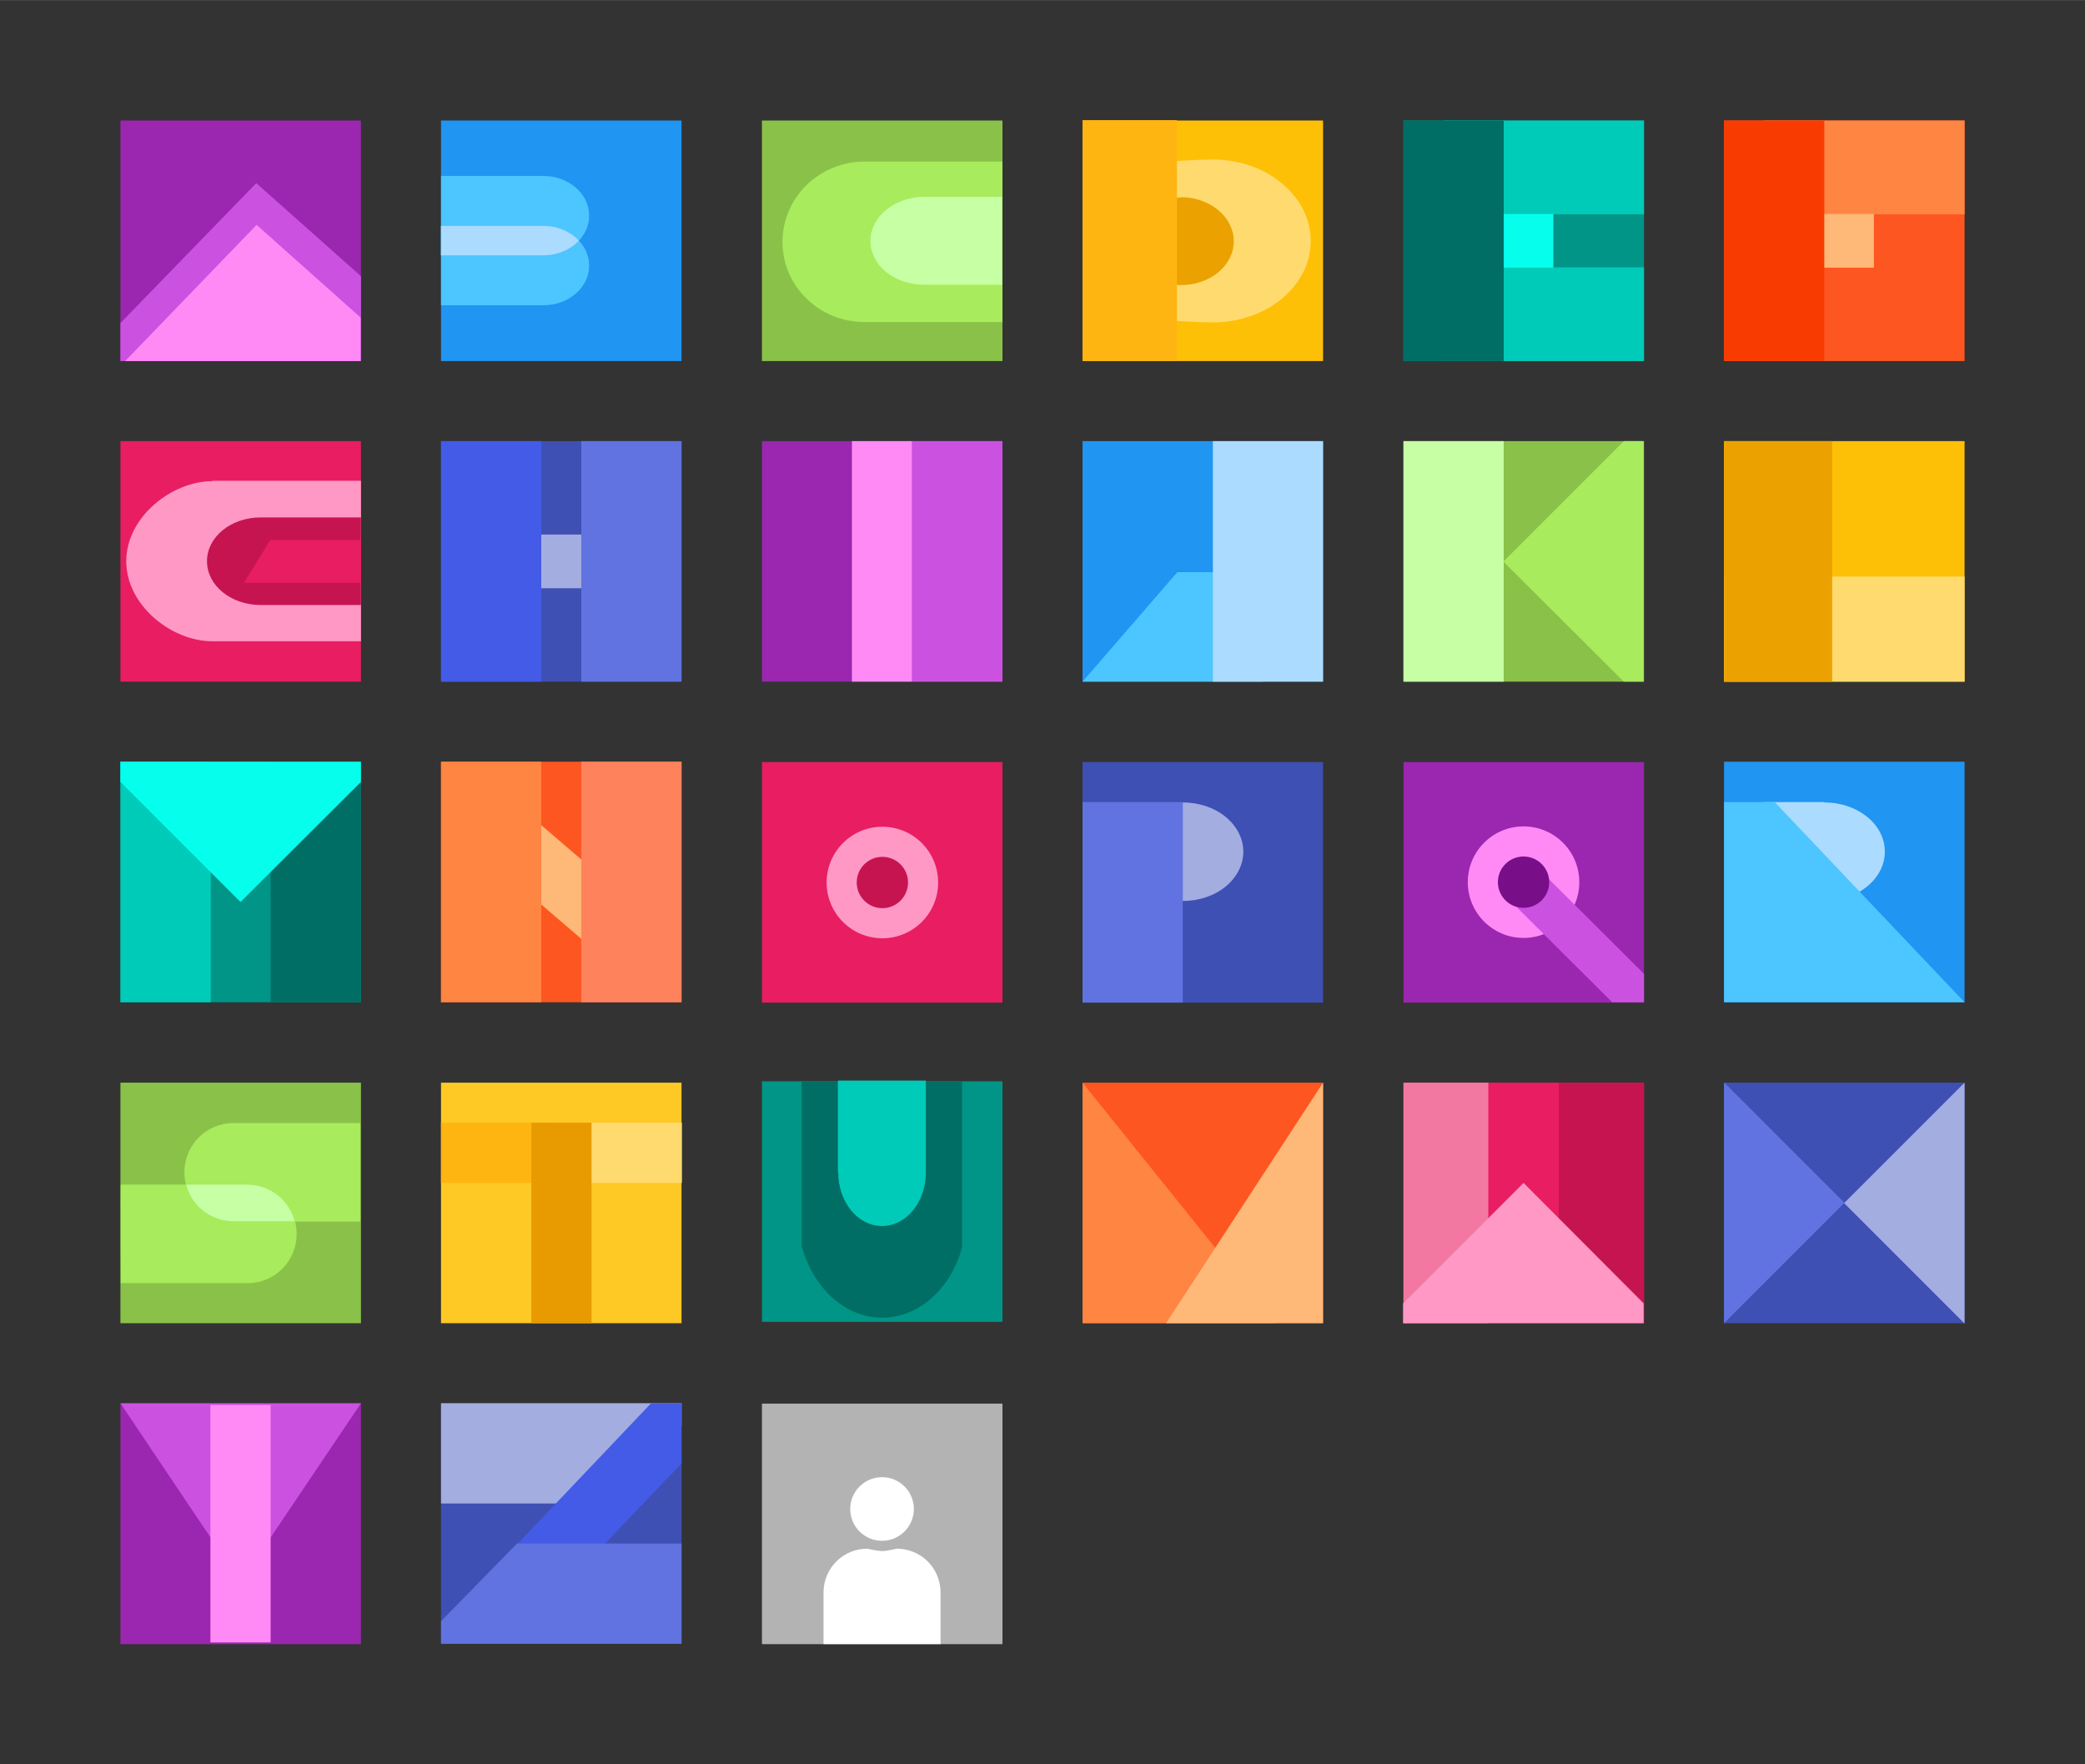 <svg xmlns="http://www.w3.org/2000/svg" viewBox="0 0 609.4 515.6" height="550" width="650">
  <rect x="0" y="0" width="609.4" height="515.6" fill="#333333" stroke="none"/>
  <rect x="128.9" y="222.6" width="70.3" height="70.3" fill="#fe5621"/>
  <path d="" style="fill:#feb877;stroke-width:1px"/>
  <rect x="410.2" y="222.7" width="70.3" height="70.3" fill="#9b26af"/>
  <circle cx="445.3" cy="257.8" r="16.3" fill="#ff8af6"/>
  <rect x="410.2" y="316.4" width="70.3" height="70.3" fill="#e81d62"/>
  <rect width="24.8" height="70.3" x="410.2" y="316.4" fill="#f278a2"/>
  <rect width="24.9" height="70.3" x="455.6" y="316.4" fill="#c61451"/>
  <rect x="35.2" y="128.9" width="70.3" height="70.3" fill="#e81d62"/>
  <path d="m62.1 140.6c-11.9 0-25.2 10.5-25.2 23.4 0 12.9 13.2 23.4 25.2 23.4l43.4 0v-46.9l-43.4 0" fill="#ff98c5"/>
  <path d="m35.2 35.2h70.3V105.5H35.2V35.2" fill="#9b26af"/>
  <path d="m35.2 94.4v11.1h70.3l0-24.8L74.9 53.5Z" fill="#cb52e0"/>
  <path d="m36.6 105.5h68.8V92.8L75 65.7Z" fill="#ff8af6"/>
  <rect x="222.7" y="410.2" width="70.3" height="70.3" fill="#b3b3b3"/>
  <path d="m253.5 452.6c-7.1 0-12.8 5.7-12.8 12.8v15.1h34.2v-15.1c0-7.1-5.7-12.8-12.8-12.8-1.5 0.3-3 0.7-4.3 0.7-1.6-0.1-3-0.4-4.3-0.7z" fill="#fff"/>
  <rect x="128.9" y="35.2" width="70.3" height="70.3" fill="#2095f2"/>
  <path d="m129.2 66c-0.1 0-0.2 0-0.3 0v23.2c0.1 0 0.2 0 0.3 0h29.6c7.4 0 13.4-5.2 13.4-11.6 0-6.4-6-11.6-13.4-11.6l-29.6 0" fill="#4dc5ff"/>
  <path d="m129.2 51.4c-0.1 0-0.2 0-0.3 0v23.2c0.1 0 0.2 0 0.3 0h29.6c7.4 0 13.4-5.2 13.4-11.6 0-6.4-6-11.6-13.4-11.6l-29.6 0" fill="#4dc5ff"/>
  <path d="m129.2 66c-0.1 0-0.2 0-0.3 0v8.6c0.1 0 0.2 0 0.3 0h29.6c4.2 0 8-1.7 10.4-4.3-2.4-2.6-6.2-4.3-10.4-4.3l-29.6 0" fill="#abdbff"/>
  <rect x="316.4" y="35.2" width="70.3" height="70.3" fill="#fec006"/>
  <rect x="410.2" y="35.2" width="70.3" height="70.3" fill="#009587"/>
  <rect x="421.9" y="35.2" width="58.6" height="27.4" fill="#00cbb8"/>
  <rect x="421.9" y="78.1" width="58.6" height="27.4" fill="#00cbb8"/>
  <rect x="430.3" y="62.5" width="23.7" height="15.7" fill="#06ffed"/>
  <rect x="410.2" y="35.2" width="29.3" height="70.3" fill="#006e64"/>
  <rect x="222.7" y="35.2" width="70.3" height="70.3" fill="#8ac249"/>
  <rect x="503.9" y="35.2" width="70.3" height="70.3" fill="#fe5621"/>
  <rect x="515.6" y="35.2" width="58.6" height="27.4" fill="#fe8542"/>
  <rect x="524" y="62.5" width="23.7" height="15.7" fill="#feb877"/>
  <rect x="503.9" y="35.2" width="29.3" height="70.3" fill="#f83c01"/>
  <rect x="128.9" y="128.9" width="70.3" height="70.3" fill="#3e50b4"/>
  <rect x="152.2" y="156.2" width="23.7" height="15.7" fill="#a4ade0"/>
  <rect x="128.9" y="128.9" width="29.3" height="70.3" fill="#435be6"/>
  <rect x="169.9" y="128.9" width="29.3" height="70.3" fill="#6073e0"/>
  <rect x="222.7" y="128.9" width="70.3" height="70.3" fill="#9b26af"/>
  <rect x="249" y="128.9" width="17.6" height="70.3" fill="#ff8af6"/>
  <path d="m76.2 151.2c-8.7 0-15.7 5.7-15.7 12.8 0 7.1 7 12.8 15.7 12.8 2.1 0 24 0 29.3 0v-25.6c-4.6 0-27.2 0-29.3 0" fill="#c61451"/>
  <path d="m79 157.8h26.5v12.5H71.3l7.7-12.5" fill="#e81d62"/>
  <rect x="316.4" y="128.9" width="70.3" height="70.3" fill="#2095f2"/>
  <path d="m 140.541,249.178 11.472,-13.348 35.595,30.539 -11.472,13.348 -35.595,-30.539" fill="#feb877"/>
  <path d="m344.1 167.2h25.1v32h-52.8l27.7-32" fill="#4dc5ff"/>
  <rect x="354.5" y="128.9" width="32.2" height="70.3" fill="#abdbff"/>
  <rect x="410.2" y="128.9" width="70.3" height="70.3" fill="#8ac249"/>
  <rect x="410.2" y="128.9" width="29.3" height="70.3" fill="#c6ffa4"/>
  <path d="m474.6 128.9-35.2 35.2 35.2 35.1h5.8v-70.3h-5.8" fill="#a8eb5c"/>
  <rect x="503.9" y="128.9" width="70.3" height="70.3" fill="#fec006"/>
  <path d="m503.9 199.2h70.3v-30.7h-70.3z" fill="#ffdb6f"/>
  <path d="m503.9 199.2h31.6v-70.3h-31.6z" fill="#eba200"/>
  <rect x="35.2" y="222.6" width="70.3" height="70.3" fill="#009587"/>
  <rect x="35.2" y="222.6" width="26.4" height="70.3" fill="#00cbb8"/>
  <rect x="79.1" y="222.6" width="26.4" height="70.3" fill="#006e64"/>
  <path d="M35.2 228.5 70.3 263.6 105.5 228.5V222.6H35.2v5.8" fill="#06ffed"/>
  <rect x="222.7" y="222.7" width="70.3" height="70.3" fill="#e81d62"/>
  <circle rx="18.8" ry="18.8" cx="257.8" cy="257.8" fill="#f278a2"/>
  <circle rx="7.5" ry="7.5" cx="257.8" cy="257.8" fill="#9d0539"/>
  <rect x="316.4" y="222.7" width="70.3" height="70.3" fill="#3e50b4"/>
  <rect x="316.4" y="234.4" width="29.3" height="58.6" fill="#6073e0"/>
  <path d="m345.7 234.4v28.9c4.7 0 9.2-1.5 12.5-4.2 3.3-2.7 5.2-6.4 5.2-10.2 0-3.8-1.9-7.5-5.2-10.2-3.3-2.7-7.8-4.2-12.5-4.2" fill="#a4ade0"/>
  <rect x="503.9" y="222.6" width="70.3" height="70.3" fill="#2095f2"/>
  <path d="m533.2 234.4h-17.6v28.9h17.6c9.8 0 17.7-6.5 17.7-14.4 0-8-7.9-14.4-17.7-14.4" fill="#abdbff"/>
  <path d="M503.9 292.9H574.2L518.7 234.4H503.9Z" fill="#4dc5ff"/>
  <circle rx="18.8" ry="18.8" cx="445.3" cy="257.8" fill="#ff8af6"/>
  <path d="m452.1 256.3-8.8 8.8 27.9 27.8h9.3v-8.3l-28.4-28.3" fill="#cb52e0"/>
  <ellipse ry="7.5" rx="7.5" cx="445.3" cy="257.8" fill="#780f89"/>
  <rect x="128.9" y="222.6" width="29.3" height="70.3" fill="#fe8542"/>
  <rect x="169.9" y="222.6" width="29.3" height="70.3" fill="#fe835c"/>
  <rect x="128.9" y="316.4" width="70.3" height="70.3" fill="#fec825"/>
  <rect transform="rotate(-90)" x="-345.7" y="128.9" width="17.6" height="31.1" fill="#ffb511"/>
  <rect transform="rotate(-90)" x="-345.7" y="160.6" width="17.6" height="38.7" fill="#ffdb6f"/>
  <rect x="155.3" y="328.1" width="17.6" height="58.6" fill="#e79b00"/>
  <rect x="128.9" y="410.1" width="70.3" height="70.3" fill="#3e50b4"/>
  <rect x="503.9" y="316.4" width="70.3" height="70.3" fill="#3e50b4"/>
  <path d="m574.2 316.4-35.2 35.2c0 0 35.2 35.2 35.2 35.2v-70.3" fill="#a4ade0"/>
  <path d="m503.9 316.4v70.3c0 0 35.2-35.2 35.2-35.2l-35.2-35.2" fill="#6073e0"/>
  <rect x="35.2" y="410.2" width="70.3" height="70.3" fill="#9b26af"/>
  <path d="m70.3 462.4 35.2-52.3H35.2Z" fill="#cb52e0"/>
  <rect x="61.5" y="410.6" width="17.6" height="69.4" fill="#ff8af6"/>
  <rect x="35.2" y="316.4" width="70.3" height="70.3" fill="#8ac249"/>
  <path d="m105 356.9c0.1 0 0.2 0 0.3 0v-28.7c-0.1 0-0.2 0-0.3 0H68.3c-8 0-14.4 6.4-14.4 14.4 0 8 6.4 14.4 14.4 14.4l36.7 0" fill="#a8eb5c"/>
  <path d="m35.3 375c0.1 0 37 0 37 0 8 0 14.4-6.4 14.4-14.4 0-8-6.4-14.4-14.4-14.4l-37 0c-0.1 0 0 28.8 0 28.8z" fill="#a8eb5c"/>
  <path d="m54.4 346.2c1.6 6.2 7.2 10.7 13.9 10.7h17.8c-1.6-6.2-7.2-10.7-13.9-10.7H54.4" fill="#c6ffa4"/>
  <rect x="222.7" y="316" width="70.3" height="70.3" fill="#009587"/>
  <path d="m234.4 364.4c3.4 12.3 12.8 20.7 23.4 20.7 10.6 0 20.1-8.3 23.4-20.6L281.2 316h-46.9l0 48.5" fill="#006e64"/>
  <path d="m245 342.6c0 8.7 5.7 15.7 12.8 15.7 7.1 0 12.8-7 12.8-15.7 0-2.1 0-21.5 0-26.8h-25.7c0 4.6 0 24.7 0 26.8" fill="#00cbb8"/>
  <rect x="316.4" y="316.4" width="70.3" height="70.3" fill="#fe5621"/>
  <path d="m316.4 316.4v70.3l56.5 0-56.5-70.3" fill="#fe8542"/>
  <ellipse ry="9.3" rx="9.3" cx="257.8" cy="441" fill="#fff"/>
  <path d="m354.5 46.6c7.6 0 14.9 2.5 20.2 7 5.4 4.5 8.4 10.5 8.4 16.8 0 13.1-12.8 23.8-28.6 23.8-3.8 0-19.1-0.6-22.6-1.9V48.5c3.5-1.2 18.8-1.9 22.6-1.9" fill="#ffdb6f"/>
  <path d="m345.2 57.6c4.1 0 8 1.4 10.9 3.8 2.9 2.4 4.5 5.7 4.5 9.1 0 7.1-6.9 12.8-15.4 12.8-2.1 0-4.1-0.3-6-1v-23.6c1.9-0.7 3.9-1 6-1" fill="#eba200"/>
  <rect x="316.4" y="35.1" width="27.6" height="70.3" fill="#ffb511"/>
  <rect x="266.6" y="128.9" width="26.4" height="70.3" fill="#cb52e0"/>
  <rect y="468.8" x="-46.9" height="46.9" width="46.9" fill="#0ff"/>
  <path d="M480.4 380.9 445.3 345.7 410.1 380.9v5.8h70.3v-5.8" fill="#ff98c5"/>
  <path d="M386.7 386.7H340.8l45.9-70.3z" fill="#feb877"/>
  <path d="m252.7 47.2c-6.4 0-12.5 2.5-17 6.9-4.5 4.4-7 10.4-7 16.6 0 12.9 10.7 23.4 24 23.4L293 94.1V47.2Z" fill="#a8eb5c"/>
  <path d="m270.1 57.5c-4.2 0-8.1 1.4-11.1 3.8-2.9 2.4-4.6 5.7-4.6 9.1 0 7.1 7 12.8 15.7 12.8 1.3 0 17.8 0 22.8 0V57.5c-5.2 0-21.5 0-22.8 0z" fill="#c6ffa4"/>
  <path d="m128.9 410.1h70.3v6.6l-22.2 22.7-48.1 0z" fill="#a4ade0"/>
  <path d="m190.3 410.1-49.7 52.3h25.4l33.2-34.7v-17.6h-8.9" fill="#435be6"/>
  <path d="m199.2 480.4h-70.3v-6.6l22.2-22.7 48.1 0z" fill="#6073e0"/>
  <circle cx="257.9" cy="257.9" r="16.3" fill="#ff98c5"/>
  <circle r="7.5" cx="257.9" cy="257.9" fill="#c61451"/>
</svg>
